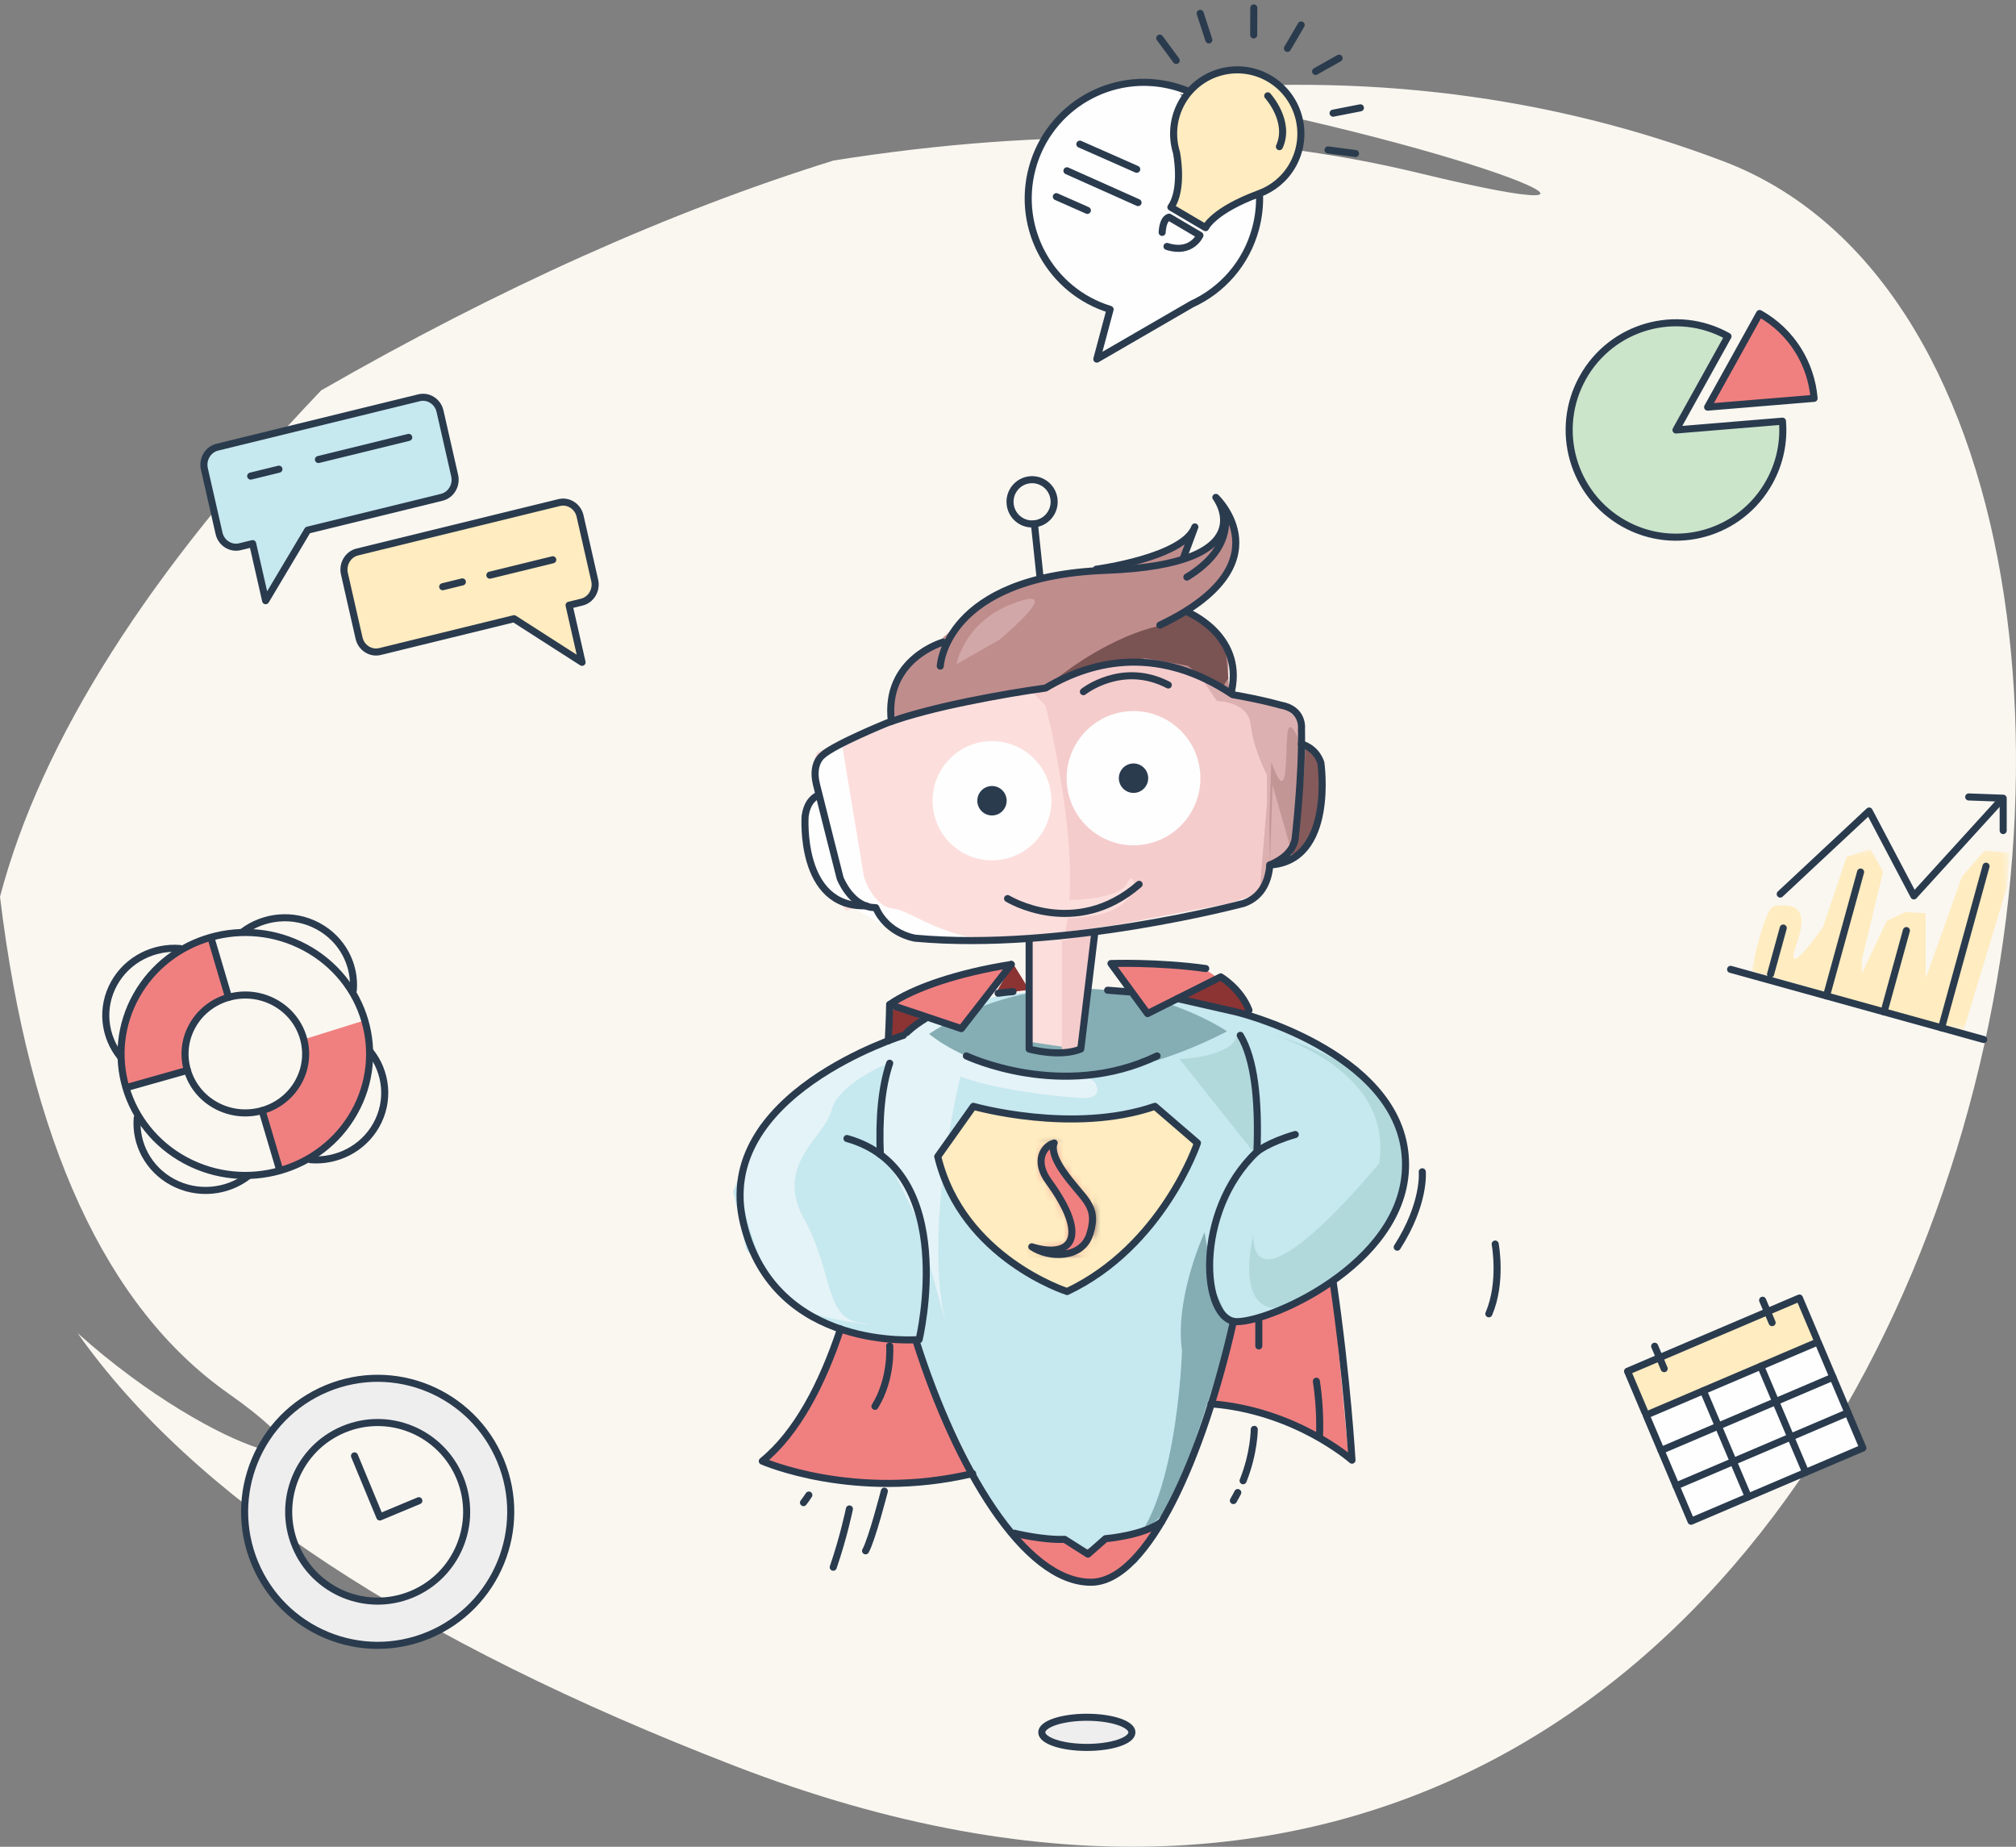<?xml version="1.0" encoding="UTF-8"?>
<svg width="214px" height="196px" viewBox="0 0 214 196" version="1.1" xmlns="http://www.w3.org/2000/svg" xmlns:xlink="http://www.w3.org/1999/xlink">
    <rect x="0" y="0" width="214" height="196" fill="#808080" stroke="none"/>
    <!-- Generator: Sketch 53.2 (72643) - https://sketchapp.com -->
    <title>Group 15</title>
    <desc>Created with Sketch.</desc>
    <defs>
        <polygon id="path-1" points="0.008 0.113 27.384 0.113 27.384 19.446 0.008 19.446"></polygon>
        <path d="M1.919,4.301 C6.39,10.423 4.17,12.497 0.128,11.234 L0.128,11.234 C1.91,12.442 5.465,12.558 6.297,9.868 L6.297,9.868 C7.278,6.696 5.499,6.239 3.37,3.1 L3.37,3.1 C1.981,1.054 2.506,0.218 2.506,0.218 L2.506,0.218 C1.381,0.522 0.335,2.129 1.919,4.301 L1.919,4.301 Z" id="path-3"></path>
    </defs>
    <g id="Page-2" stroke="none" stroke-width="1" fill="none" fill-rule="evenodd">
        <g id="HOME-" transform="translate(-751, -1053)">
            <g id="Group-15" transform="translate(751, 1053)">
                <g id="Group-13">
                    <g id="sol_1" transform="translate(0, 9)" fill="#FAF7F1">
                        <path d="M123.822,0.694 C144.788,-1.35 164.487,1.122 182.918,8.108 C247.091,32.432 211.79,230.114 77.977,178.415 C43.757,165.194 20.511,149.884 8.239,132.485 C23.175,145.906 39.327,149.532 24.207,138.865 C11.212,129.696 3.143,112.132 1.0473844e-12,86.17 C4.374,69.588 15.738,51.675 34.092,32.432 C52.984,21.575 71.111,13.444 88.473,8.039 C111.286,4.413 132.024,4.861 150.688,9.383 C178.276,16.066 157.688,6.926 123.822,0.694 Z" id="Combined-Shape"></path>
                    </g>
                    <g id="fea_2" transform="translate(11, 0)">
                        <g id="Page-1">
                            <g id="Group-192" transform="translate(0, 0.433)">
                                <g id="Group-3" transform="translate(174.929, 89.578)">
                                    <mask id="mask-2" fill="white">
                                        <use xlink:href="#path-1"></use>
                                    </mask>
                                    <g id="Clip-2"></g>
                                    <path d="M0.008,13.046 C0.008,13.046 1.337,6.113 2.533,6.113 C3.729,6.113 6.387,5.58 4.793,10.113 C3.198,14.646 7.584,8.38 7.584,8.38 L10.108,0.913 L12.633,0.113 L13.962,2.513 L11.703,11.846 L11.703,13.313 L14.361,7.713 L16.354,6.779 L18.48,6.913 L18.48,11.179 L18.48,13.846 L22.335,3.046 L24.727,0.246 L27.385,0.513 L27.119,4.113 L22.468,19.446" id="Fill-1" fill="#FFECC0" mask="url(#mask-2)"></path>
                                </g>
                                <path d="M109.154,183.422 C109.154,184.305 107.012,185.022 104.37,185.022 C101.727,185.022 99.586,184.305 99.586,183.422 C99.586,182.539 101.727,181.822 104.37,181.822 C107.012,181.822 109.154,182.539 109.154,183.422" id="Fill-4" fill="#EFEEEE"></path>
                                <polyline id="Fill-6" fill="#C08D8D" points="83.24 75.558 84.036 71.825 86.429 69.425 88.289 67.958 92.675 64.092 98.389 61.159 105.3 59.958 109.021 59.692 112.875 57.692 114.868 56.626 114.735 58.492 116.463 58.359 118.191 56.626 119.121 54.225 119.919 56.093 119.653 59.826 116.862 63.159 115.134 64.626 118.324 67.425 119.387 69.025 119.387 71.559 119.52 73.292 118.191 76.092"></polyline>
                                <path d="M90.542,70.048 C90.542,70.048 91.301,65.63 96.464,63.649 C101.627,61.669 97.071,65.782 95.097,67.458" id="Fill-8" fill="#D2A7A7"></path>
                                <path d="M100.383,72.225 C100.383,72.225 105.699,67.526 111.879,66.025 L115.134,64.626 L116.962,65.425 L119.055,68.025 L119.387,71.558 L118.557,72.825 L115.068,70.225 L110.583,69.425 L105.699,70.225" id="Fill-10" fill="#7A5353"></path>
                                <polyline id="Fill-12" fill="#FCDFDD" points="86.296 99.158 95.2 99.424 107.693 97.691 119.52 95.424 122.709 94.358 124.039 91.025 126.297 90.624 129.354 86.091 128.955 80.625 126.962 78.358 126.696 75.825 124.703 74.225 119.52 73.292 116.331 71.425 110.749 70.092 105.699 70.225 100.383 72.225 96.662 73.425 84.436 75.825 80.316 77.425 75.664 79.425 75.133 81.958 75.797 83.958 74.203 85.558 74.203 88.891 75.664 92.891 77.392 94.625 78.854 96.225 81.379 95.424 82.31 96.624 82.841 97.824"></polyline>
                                <path d="M77.392,94.625 L75.664,92.891 L74.203,88.891 L74.465,86.187 L75.797,83.958 L75.133,81.958 L76.265,79.766 L78.376,78.571 L80.719,92.675 C80.719,92.675 81.694,95.809 83.842,96.006 C85.99,96.201 90.217,100.351 98.257,99.157 L86.142,99.138 L82.841,97.825" id="Fill-14" fill="#FEFEFE"></path>
                                <path d="M128.955,80.625 L126.963,78.358 L126.696,75.825 L124.703,74.225 L119.52,73.292 L116.331,71.425 L110.749,70.092 L105.699,70.225 L100.383,72.225 L98.439,72.852 L99.989,74.479 C99.989,74.479 103.905,89.625 102.111,98.224 C102.093,98.309 102.059,98.392 102.038,98.475 L107.692,97.691 L119.52,95.425 L122.71,94.358 L124.039,91.024 L126.297,90.625 L129.355,86.092 L128.955,80.625 Z" id="Fill-16" fill="#F5CCCC"></path>
                                <path d="M96.831,96.341 C96.831,96.341 94.738,94.541 98.724,94.941 C102.712,95.34 107.895,95.041 108.692,93.241 C109.489,91.441 110.586,95.841 105.104,96.741 C99.622,97.641 96.831,96.341 96.831,96.341" id="Fill-18" fill="#FCDFDD"></path>
                                <path d="M128.955,80.625 L126.963,78.358 L126.696,75.825 L124.703,74.225 L119.52,73.292 L116.556,71.557 L118.191,73.958 C118.191,73.958 121.514,73.958 121.78,76.491 C122.045,79.025 123.507,81.825 123.507,81.825 L123.507,84.758 L122.71,94.358 L124.039,91.024 L126.297,90.625 L129.355,86.092 L128.955,80.625 Z" id="Fill-20" fill="#DCB0B0"></path>
                                <path d="M128.955,80.625 L126.963,78.358 L126.696,75.825 L124.703,74.225 L119.52,73.292 L116.556,71.557 L118.191,73.958 C118.191,73.958 121.514,73.958 121.78,76.491 C122.045,79.025 123.507,81.825 123.507,81.825 L123.507,84.758 L122.71,94.358 L124.039,91.024 L126.297,90.625 L129.355,86.092 L128.955,80.625 Z" id="Fill-22" fill="#DCB0B0"></path>
                                <path d="M126.297,90.624 L127.929,89.141 L129.324,84.941 L129.21,80.521 L128.626,79.341 L126.963,78.358 C126.963,78.358 125.835,75.241 125.636,77.641 C125.437,80.041 125.736,85.341 123.941,80.441 L123.742,87.041 L123.796,91.369 L124.081,82.896" id="Fill-24" fill="#C39696"></path>
                                <path d="M129.21,80.521 L128.626,79.341 L127.56,78.711 C127.484,82.26 127.109,86.569 125.88,89.168 L126.297,90.624 L127.929,89.141 L129.323,84.941 L129.21,80.521 Z" id="Fill-26" fill="#845A5A"></path>
                                <path d="M84.768,109.424 C84.768,109.424 92.144,102.224 112.277,105.625 L120.849,107.024 L133.208,112.824 L137.195,118.624 L137.793,125.024 L135.002,131.223 L128.424,136.823 L122.244,139.423 L119.653,139.624 L116.663,151.223 L111.879,161.623 L109.685,165.423 L106.097,167.223 L102.908,167.223 L99.519,165.822 L93.739,158.422 L88.157,147.023 L85.964,141.623 L80.781,141.623 L74.402,138.623 L68.222,132.223 L66.827,126.024 L69.618,119.024 L75.398,113.624 L84.768,109.424 Z" id="Fill-28" fill="#C6E8EF"></path>
                                <path d="M116.862,130.357 C116.862,130.357 113.673,137.29 114.47,142.89 C114.47,142.89 113.939,161.556 107.56,164.756 L113.673,159.156 L119.786,140.49 L117.925,136.49" id="Fill-30" fill="#85AEB4"></path>
                                <path d="M123.64,109.224 C123.64,109.224 136.996,112.824 135.401,123.024 C135.401,123.024 122.045,139.424 122.045,130.624 C122.045,130.624 119.453,140.69 126.83,137.956 C134.205,135.223 149.754,116.824 123.64,109.224" id="Fill-32" fill="#B1D9DC"></path>
                                <polyline id="Fill-34" fill="#F08080" points="96.729 162.623 101.512 162.922 104.104 164.123 106.496 163.022 111.878 161.623 110.184 164.323 106.098 167.223 102.908 167.223 100.217 166.222"></polyline>
                                <path d="M114.204,111.957 C114.204,111.957 119.786,111.824 120.317,109.424 C120.317,109.424 123.506,115.957 122.045,121.823" id="Fill-36" fill="#B1D9DC"></path>
                                <path d="M105.167,114.357 C105.167,114.357 106.496,116.224 103.705,116.091 C100.914,115.957 94.403,115.157 90.948,113.824 C90.948,113.824 86.828,130.49 89.486,140.356 L86.429,129.157 L83.372,122.891 L82.309,121.69 L83.107,112.491 C83.107,112.491 77.923,114.624 77.259,117.424 C76.594,120.224 71.146,123.157 74.335,128.89 C77.525,134.623 76.461,139.557 80.449,139.957 C84.435,140.356 73.671,139.957 71.545,136.757 C69.419,133.557 66.893,126.09 67.824,122.757 C68.754,119.424 75.398,113.624 75.398,113.624 L80.449,111.024 L84.767,109.424 L87.359,107.557 L94.536,108.224" id="Fill-38" fill="#E4F3F7"></path>
                                <path d="M87.625,109.291 C87.625,109.291 99.054,119.424 119.254,109.024 C119.254,109.024 104.104,98.624 87.625,109.291" id="Fill-40" fill="#85AEB4"></path>
                                <polyline id="Fill-42" fill="#FCDFDD" points="97.991 110.091 98.256 99.158 105.167 98.625 104.104 106.624 103.307 110.89"></polyline>
                                <polyline id="Fill-44" fill="#F5CCCC" points="101.712 111.024 101.712 99.424 105.167 98.624 104.104 106.624 103.307 110.89"></polyline>
                                <polygon id="Fill-46" fill="#F08080" points="91.745 155.956 83.373 157.156 73.006 155.823 69.95 154.489 73.272 150.89 76.994 143.823 78.057 140.623 84.568 141.69 86.164 141.824 88.29 147.823 91.346 154.356"></polygon>
                                <polygon id="Fill-48" fill="#F08080" points="120.052 139.957 119.387 142.89 117.66 148.756 121.78 149.156 126.962 151.156 130.816 153.69 132.145 154.089 130.417 135.69 126.829 137.957"></polygon>
                                <polyline id="Fill-50" fill="#F08080" points="106.762 101.824 110.616 107.291 118.59 103.558 116.596 102.224"></polyline>
                                <polyline id="Fill-52" fill="#8C3434" points="114.47 105.558 121.514 107.291 120.317 104.758 118.59 103.558"></polyline>
                                <polyline id="Fill-54" fill="#F08080" points="83.638 106.091 92.409 102.357 95.731 102.091 92.01 107.557 90.682 108.891"></polyline>
                                <polyline id="Fill-56" fill="#8C3434" points="96.529 101.824 98.257 104.624 94.669 105.024"></polyline>
                                <polyline id="Fill-58" fill="#8C3434" points="83.273 106.674 84.867 106.774 87.06 107.874 85.017 109.074 83.273 109.674"></polyline>
                                <path d="M26.932,58.149 L48.352,52.906 C49.34,52.664 50.34,53.305 50.573,54.33 L52.128,61.167 C52.362,62.193 51.744,63.229 50.755,63.471 L49.408,63.801 L50.786,69.861 L43.566,65.231 L29.336,68.715 C28.347,68.957 27.348,68.316 27.114,67.29 L25.559,60.454 C25.326,59.428 25.944,58.391 26.932,58.149" id="Fill-60" fill="#FFECC0"></path>
                                <path d="M33.487,41.782 L12.067,47.026 C11.079,47.268 10.462,48.305 10.695,49.331 L12.25,56.167 C12.484,57.192 13.483,57.833 14.472,57.591 L15.819,57.261 L17.199,63.321 L21.661,55.832 L35.891,52.348 C36.88,52.106 37.498,51.069 37.264,50.043 L35.708,43.207 C35.475,42.182 34.475,41.541 33.487,41.782" id="Fill-62" fill="#C6E8EF"></path>
                                <path d="M181.567,41.843 C181.264,38.193 179.213,34.756 175.784,32.84 L170.266,42.777 L181.567,41.843 Z" id="Fill-64" fill="#F08080"></path>
                                <path d="M166.909,45.202 L172.428,35.264 C166.957,32.206 160.052,34.176 157.003,39.665 C153.955,45.153 155.919,52.081 161.39,55.139 C166.861,58.197 173.766,56.227 176.815,50.738 C177.952,48.69 178.39,46.441 178.21,44.267 L166.909,45.202 Z" id="Fill-66" fill="#CAE5CA"></path>
                                <path d="M113.603,8.727 C107.053,6.967 100.32,10.867 98.565,17.438 C96.847,23.871 100.537,30.476 106.838,32.404 L105.428,37.68 L115.514,31.838 C118.735,30.364 121.298,27.512 122.286,23.814 C122.615,22.582 122.746,21.344 122.698,20.133" id="Fill-68" fill="#FEFEFE"></path>
                                <g id="Group-73" transform="translate(112.975, 6.703)">
                                    <path d="M0.315,14.855 L3.997,17.026 C3.997,17.026 4.78,15.224 9.67,13.419 C9.678,13.416 9.688,13.413 9.695,13.41 C9.7,13.408 9.703,13.407 9.707,13.405 C11.117,12.882 12.363,11.886 13.184,10.485 C15.073,7.258 13.997,3.106 10.781,1.21 C7.565,-0.685 3.426,0.393 1.537,3.62 C0.535,5.33 0.367,7.301 0.91,9.057 C0.91,9.057 1.683,12.921 0.315,14.855" id="Fill-70" fill="#FFECC0"></path>
                                    <path d="M0.315,14.855 L3.997,17.026 C3.997,17.026 4.78,15.224 9.67,13.419 C9.678,13.416 9.688,13.413 9.695,13.41 C9.7,13.408 9.703,13.407 9.707,13.405 C11.117,12.882 12.363,11.886 13.184,10.485 C15.073,7.258 13.997,3.106 10.781,1.21 C7.565,-0.685 3.426,0.393 1.537,3.62 C0.535,5.33 0.367,7.301 0.91,9.057 C0.91,9.057 1.683,12.921 0.315,14.855" id="Stroke-72" stroke="#2A3B4E" stroke-width="0.75" stroke-linecap="round" stroke-linejoin="round"></path>
                                </g>
                                <path d="M112.878,25.721 C115.483,26.566 116.375,24.543 116.375,24.543 L113.107,22.616 C113.107,22.616 112.461,22.655 112.363,24.231" id="Stroke-74" stroke="#2A3B4E" stroke-width="0.75" stroke-linecap="round" stroke-linejoin="round"></path>
                                <path d="M113.858,5.981 L112.109,3.612" id="Stroke-76" stroke="#2A3B4E" stroke-width="0.75" stroke-linecap="round" stroke-linejoin="round"></path>
                                <path d="M129.975,15.48 L132.889,15.86" id="Stroke-78" stroke="#2A3B4E" stroke-width="0.75" stroke-linecap="round" stroke-linejoin="round"></path>
                                <path d="M117.319,3.804 L116.399,0.985" id="Stroke-80" stroke="#2A3B4E" stroke-width="0.75" stroke-linecap="round" stroke-linejoin="round"></path>
                                <path d="M130.508,11.577 L133.409,11.011" id="Stroke-82" stroke="#2A3B4E" stroke-width="0.75" stroke-linecap="round" stroke-linejoin="round"></path>
                                <path d="M122.079,3.276 L122.092,0.406" id="Stroke-84" stroke="#2A3B4E" stroke-width="0.75" stroke-linecap="round" stroke-linejoin="round"></path>
                                <path d="M128.65,7.149 L131.143,5.74" id="Stroke-86" stroke="#2A3B4E" stroke-width="0.75" stroke-linecap="round" stroke-linejoin="round"></path>
                                <path d="M125.662,4.705 L127.119,2.216" id="Stroke-88" stroke="#2A3B4E" stroke-width="0.75" stroke-linecap="round" stroke-linejoin="round"></path>
                                <path d="M123.571,9.737 C123.571,9.737 126.035,12.432 124.81,15.131" id="Stroke-90" stroke="#2A3B4E" stroke-width="0.75" stroke-linecap="round" stroke-linejoin="round"></path>
                                <path d="M117.554,148.555 C126.567,149.256 132.514,154.537 132.514,154.537 C132.514,154.537 132.01,145.885 130.522,135.683" id="Stroke-92" stroke="#2A3B4E" stroke-width="0.75" stroke-linecap="round" stroke-linejoin="round"></path>
                                <path d="M78.223,140.618 C76.273,146.479 73.596,151.638 69.92,154.639 C69.92,154.639 79.7,158.928 92.246,155.957" id="Stroke-94" stroke="#2A3B4E" stroke-width="0.75" stroke-linecap="round" stroke-linejoin="round"></path>
                                <path d="M96.342,101.925 C90.746,102.804 85.917,104.426 83.437,106.178 C83.437,106.178 83.419,107.621 83.293,110.023" id="Stroke-96" stroke="#2A3B4E" stroke-width="0.75" stroke-linecap="round" stroke-linejoin="round"></path>
                                <path d="M91.582,111.633 C91.582,111.633 101.776,116.475 111.824,111.633" id="Stroke-98" stroke="#2A3B4E" stroke-width="0.75" stroke-linecap="round" stroke-linejoin="round"></path>
                                <path d="M122.427,121.8 C122.65,116.215 122.124,111.909 120.656,109.448" id="Stroke-100" stroke="#2A3B4E" stroke-width="0.75" stroke-linecap="round" stroke-linejoin="round"></path>
                                <path d="M86.247,141.902 C90.498,155.3 97.69,167.491 104.799,167.491 C110.902,167.491 116.727,154.014 119.927,139.836" id="Stroke-102" stroke="#2A3B4E" stroke-width="0.75" stroke-linecap="round" stroke-linejoin="round"></path>
                                <path d="M83.441,112.409 C82.581,114.948 82.284,118.301 82.448,122.102" id="Stroke-104" stroke="#2A3B4E" stroke-width="0.75" stroke-linecap="round" stroke-linejoin="round"></path>
                                <path d="M94.95,104.982 C95.459,104.91 95.988,104.85 96.538,104.807" id="Stroke-106" stroke="#2A3B4E" stroke-width="0.75" stroke-linecap="round" stroke-linejoin="round"></path>
                                <path d="M85.244,109.16 C85.244,109.16 85.902,108.478 87.252,107.649" id="Stroke-108" stroke="#2A3B4E" stroke-width="0.75" stroke-linecap="round" stroke-linejoin="round"></path>
                                <path d="M75.897,83.924 C75.151,84.305 74.64,84.943 74.465,86.187 C74.465,86.187 73.771,95.936 80.948,95.698" id="Stroke-110" stroke="#2A3B4E" stroke-width="0.75" stroke-linecap="round" stroke-linejoin="round"></path>
                                <path d="M116.383,81.408 C116.796,85.32 113.969,88.826 110.07,89.239 C106.172,89.653 102.678,86.816 102.265,82.906 C101.853,78.995 104.68,75.488 108.578,75.075 C112.477,74.661 115.971,77.497 116.383,81.408" id="Fill-112" fill="#FEFEFE"></path>
                                <path d="M100.57,83.885 C100.937,87.36 98.426,90.474 94.962,90.841 C91.499,91.209 88.395,88.689 88.029,85.215 C87.663,81.74 90.174,78.626 93.637,78.259 C97.1,77.892 100.204,80.41 100.57,83.885" id="Fill-114" fill="#FEFEFE"></path>
                                <path d="M95.848,84.386 C95.939,85.244 95.319,86.013 94.463,86.104 C93.608,86.194 92.841,85.572 92.751,84.714 C92.66,83.856 93.28,83.087 94.136,82.996 C94.991,82.905 95.758,83.527 95.848,84.386" id="Fill-116" fill="#2A3B4E"></path>
                                <path d="M110.873,81.993 C110.964,82.851 110.343,83.62 109.488,83.711 C108.633,83.802 107.866,83.18 107.775,82.321 C107.685,81.463 108.305,80.693 109.161,80.603 C110.016,80.512 110.783,81.135 110.873,81.993" id="Fill-118" fill="#2A3B4E"></path>
                                <path d="M100.887,52.578 C101.023,53.869 100.09,55.026 98.803,55.162 C97.517,55.298 96.364,54.363 96.228,53.072 C96.091,51.782 97.025,50.624 98.311,50.488 C99.598,50.352 100.751,51.287 100.887,52.578 Z" id="Stroke-120" stroke="#2A3B4E" stroke-width="0.75" stroke-linecap="round" stroke-linejoin="round"></path>
                                <path d="M98.803,55.162 L99.396,60.779" id="Stroke-122" stroke="#2A3B4E" stroke-width="0.75" stroke-linecap="round" stroke-linejoin="round"></path>
                                <path d="M84.9,109.448 C84.9,109.448 64.596,115.724 67.926,129.415 C71.253,143.106 86.565,141.739 86.565,141.739 C86.565,141.739 90.892,123.738 78.91,120.399" id="Stroke-124" stroke="#2A3B4E" stroke-width="0.75" stroke-linecap="round" stroke-linejoin="round"></path>
                                <path d="M126.493,119.973 C123.626,120.808 122.427,121.8 122.427,121.8 C115.687,128.141 116.518,139.837 120.3,139.837 C124.081,139.837 139.152,133.158 138.153,122.125 C137.155,111.093 120.3,106.984 120.3,106.984 L113.99,105.546" id="Stroke-126" stroke="#2A3B4E" stroke-width="0.75" stroke-linecap="round" stroke-linejoin="round"></path>
                                <path d="M92.324,116.984 C92.324,116.984 102.873,119.998 111.596,116.984 L116.11,120.874 C116.11,120.874 112.43,131.832 102.276,136.638 C102.276,136.638 91.154,133.1 88.542,122.313 L92.324,116.984 Z" id="Fill-128" fill="#FFECC0"></path>
                                <path d="M92.324,116.984 C92.324,116.984 102.873,119.998 111.596,116.984 L116.11,120.874 C116.11,120.874 112.43,131.832 102.276,136.638 C102.276,136.638 91.154,133.1 88.542,122.313 L92.324,116.984 Z" id="Stroke-130" stroke="#2A3B4E" stroke-width="0.75" stroke-linecap="round" stroke-linejoin="round"></path>
                                <path d="M96.673,162.29 C96.673,162.29 99.708,163.039 102.008,162.938 L104.487,164.51 L106.35,162.871 C106.35,162.871 110.418,162.531 112.301,161.081" id="Stroke-132" stroke="#2A3B4E" stroke-width="0.75" stroke-linecap="round" stroke-linejoin="round"></path>
                                <path d="M83.441,142.411 C83.441,142.411 83.716,145.837 81.879,148.822" id="Stroke-134" stroke="#2A3B4E" stroke-width="0.75" stroke-linecap="round" stroke-linejoin="round"></path>
                                <path d="M122.625,139.836 L122.625,142.411" id="Stroke-136" stroke="#2A3B4E" stroke-width="0.75" stroke-linecap="round" stroke-linejoin="round"></path>
                                <path d="M33.487,41.782 L12.067,47.026 C11.079,47.268 10.462,48.305 10.695,49.331 L12.25,56.167 C12.484,57.192 13.483,57.833 14.472,57.591 L15.819,57.261 L17.199,63.321 L21.661,55.832 L35.891,52.348 C36.88,52.106 37.498,51.069 37.264,50.043 L35.708,43.207 C35.475,42.182 34.475,41.541 33.487,41.782 Z" id="Stroke-138" stroke="#2A3B4E" stroke-width="0.75" stroke-linecap="round" stroke-linejoin="round"></path>
                                <path d="M26.932,58.149 L48.352,52.906 C49.34,52.664 50.34,53.305 50.573,54.33 L52.128,61.167 C52.362,62.193 51.744,63.229 50.755,63.471 L49.408,63.801 L50.786,69.861 L43.566,65.231 L29.336,68.715 C28.347,68.957 27.348,68.316 27.114,67.29 L25.559,60.454 C25.326,59.428 25.944,58.391 26.932,58.149 Z" id="Stroke-140" stroke="#2A3B4E" stroke-width="0.75" stroke-linecap="round" stroke-linejoin="round"></path>
                                <path d="M32.388,45.988 L22.802,48.335" id="Stroke-142" stroke="#2A3B4E" stroke-width="0.75" stroke-linecap="round" stroke-linejoin="round"></path>
                                <path d="M18.608,49.362 L15.612,50.095" id="Stroke-144" stroke="#2A3B4E" stroke-width="0.75" stroke-linecap="round" stroke-linejoin="round"></path>
                                <path d="M47.677,58.976 L41.001,60.611" id="Stroke-146" stroke="#2A3B4E" stroke-width="0.75" stroke-linecap="round" stroke-linejoin="round"></path>
                                <path d="M38.08,61.325 L35.994,61.836" id="Stroke-148" stroke="#2A3B4E" stroke-width="0.75" stroke-linecap="round" stroke-linejoin="round"></path>
                                <path d="M21.239,109.881 C21.627,111.367 21.466,112.995 20.648,114.445 C19.79,115.966 18.379,117 16.796,117.44 L18.401,123.881 C21.767,123.013 24.781,120.863 26.594,117.649 C28.351,114.536 28.651,111.021 27.716,107.854 L21.239,109.881 Z" id="Fill-150" fill="#F08080"></path>
                                <path d="M7.888,113.557 L8.881,113.109 C8.445,111.585 8.594,109.9 9.437,108.405 C10.318,106.844 11.782,105.8 13.417,105.38 L11.342,99.053 C8.114,99.976 5.243,102.095 3.491,105.202 C1.718,108.346 1.432,111.896 2.399,115.087 L7.888,113.557 Z" id="Fill-152" fill="#F08080"></path>
                                <path d="M1.791,111.741 C0.034,109.56 -0.323,106.478 1.135,103.894 C2.563,101.362 5.337,100.014 8.106,100.231" id="Stroke-154" stroke="#2A3B4E" stroke-width="0.75" stroke-linecap="round" stroke-linejoin="round"></path>
                                <path d="M28.278,111.138 C30.035,113.32 30.391,116.402 28.934,118.986 C27.506,121.517 24.733,122.865 21.964,122.648" id="Stroke-156" stroke="#2A3B4E" stroke-width="0.75" stroke-linecap="round" stroke-linejoin="round"></path>
                                <path d="M15.343,124.383 C13.112,126.1 9.957,126.449 7.313,125.025 C4.723,123.629 3.343,120.917 3.566,118.211" id="Stroke-158" stroke="#2A3B4E" stroke-width="0.75" stroke-linecap="round" stroke-linejoin="round"></path>
                                <path d="M14.726,98.496 C16.958,96.78 20.112,96.431 22.755,97.855 C25.346,99.251 26.726,101.962 26.503,104.668" id="Stroke-160" stroke="#2A3B4E" stroke-width="0.75" stroke-linecap="round" stroke-linejoin="round"></path>
                                <path d="M20.648,114.445 C18.942,117.471 15.048,118.572 11.953,116.904 C8.857,115.236 7.73,111.431 9.437,108.405 C11.144,105.38 15.037,104.279 18.132,105.947 C21.229,107.615 22.355,111.42 20.648,114.445 Z M21.411,100.136 C15.031,96.699 7.008,98.967 3.491,105.202 C-0.026,111.437 2.295,119.278 8.675,122.715 C15.054,126.152 23.077,123.884 26.594,117.649 C30.111,111.414 27.791,103.573 21.411,100.136 Z" id="Stroke-162" stroke="#2A3B4E" stroke-width="0.75" stroke-linecap="round" stroke-linejoin="round"></path>
                                <path d="M2.679,114.92 L8.894,113.164" id="Stroke-164" stroke="#2A3B4E" stroke-width="0.75" stroke-linecap="round" stroke-linejoin="round"></path>
                                <path d="M16.821,117.435 L18.619,123.508" id="Stroke-166" stroke="#2A3B4E" stroke-width="0.75" stroke-linecap="round" stroke-linejoin="round"></path>
                                <path d="M11.467,99.343 L13.264,105.416" id="Stroke-168" stroke="#2A3B4E" stroke-width="0.75" stroke-linecap="round" stroke-linejoin="round"></path>
                                <path d="M122.698,20.133 C122.746,21.343 122.615,22.582 122.286,23.814 C121.298,27.512 118.735,30.365 115.514,31.838 L105.428,37.68 L106.838,32.404 C100.537,30.476 96.847,23.871 98.565,17.439 C100.32,10.866 107.053,6.966 113.603,8.727 C114.135,8.87 114.65,9.046 115.145,9.252" id="Stroke-170" stroke="#2A3B4E" stroke-width="0.75" stroke-linecap="round" stroke-linejoin="round"></path>
                                <path d="M103.626,14.866 L109.665,17.532" id="Stroke-172" stroke="#2A3B4E" stroke-width="0.75" stroke-linecap="round" stroke-linejoin="round"></path>
                                <path d="M101.13,20.44 L104.424,21.895" id="Stroke-174" stroke="#2A3B4E" stroke-width="0.75" stroke-linecap="round" stroke-linejoin="round"></path>
                                <path d="M102.257,17.694 L109.804,21.067" id="Stroke-176" stroke="#2A3B4E" stroke-width="0.75" stroke-linecap="round" stroke-linejoin="round"></path>
                                <polyline id="Stroke-178" stroke="#2A3B4E" stroke-width="0.75" stroke-linecap="round" stroke-linejoin="round" points="83.437 106.178 91.046 108.733 96.342 101.925"></polyline>
                                <path d="M121.579,106.785 C120.696,104.483 118.579,103.244 118.579,103.244 L110.813,107.139 L106.93,101.827 C106.93,101.827 111.872,101.65 116.99,102.358" id="Stroke-180" stroke="#2A3B4E" stroke-width="0.75" stroke-linecap="round" stroke-linejoin="round"></path>
                                <path d="M106.577,104.66 L108.871,104.838" id="Stroke-182" stroke="#2A3B4E" stroke-width="0.75" stroke-linecap="round" stroke-linejoin="round"></path>
                                <path d="M104.004,72.975 C104.004,72.975 108.097,69.703 113.017,72.266" id="Stroke-184" stroke="#2A3B4E" stroke-width="0.75" stroke-linecap="round" stroke-linejoin="round"></path>
                                <path d="M109.917,93.42 C103.11,99.341 95.955,94.932 95.955,94.932" id="Stroke-186" stroke="#2A3B4E" stroke-width="0.75" stroke-linecap="round" stroke-linejoin="round"></path>
                                <path d="M127.137,78.532 C127.137,78.532 128.644,78.849 129.21,80.521 C129.21,80.521 130.727,90.961 123.795,91.368" id="Stroke-188" stroke="#2A3B4E" stroke-width="0.75" stroke-linecap="round" stroke-linejoin="round"></path>
                                <path d="M100.904,120.875 C100.904,120.875 100.38,121.71 101.768,123.757 C103.897,126.896 105.676,127.353 104.695,130.524 C103.863,133.215 100.309,133.099 98.526,131.891 C102.568,133.153 104.789,131.08 100.317,124.957 C98.732,122.785 99.778,121.178 100.904,120.875" id="Fill-190" fill="#F08080"></path>
                            </g>
                            <g id="Group-196" transform="translate(98.398, 121.089)">
                                <mask id="mask-4" fill="white">
                                    <use xlink:href="#path-3"></use>
                                </mask>
                                <g id="Clip-194"></g>
                                <polygon id="Fill-193" fill="#F08080" mask="url(#mask-4)" points="-0.336 12.518 7.04 12.518 7.04 -0.248 -0.336 -0.248"></polygon>
                                <polygon id="Stroke-195" stroke="#2A3B4E" stroke-width="0.75" stroke-linecap="round" stroke-linejoin="round" mask="url(#mask-4)" points="-0.336 12.518 7.04 12.518 7.04 -0.248 -0.336 -0.248"></polygon>
                            </g>
                            <g id="Group-275" transform="translate(14.577, 32.73)">
                                <path d="M86.326,88.578 C86.326,88.578 85.802,89.413 87.19,91.46 C89.32,94.599 91.099,95.056 90.118,98.227 C89.286,100.918 85.731,100.802 83.948,99.594 C87.991,100.856 90.211,98.783 85.74,92.66 C84.155,90.488 85.201,88.881 86.326,88.578" id="Stroke-197" stroke="#2A3B4E" stroke-width="0.75" stroke-linecap="round" stroke-linejoin="round"></path>
                                <path d="M83.667,67.102 L83.667,78.604 C83.667,78.604 86.907,79.52 89.15,78.604 L90.645,66.185" id="Stroke-199" stroke="#2A3B4E" stroke-width="0.75" stroke-linecap="round" stroke-linejoin="round"></path>
                                <path d="M112.577,44.599 C112.577,44.599 112.826,42.515 110.333,42.098 C110.333,42.098 108.465,41.547 105.277,40.997 C97.596,35.847 90.617,37.181 85.412,40.293 C81.03,40.901 73.268,42.27 68.575,44.004 C68.575,44.004 62.885,46.314 61.688,47.468 C61.688,47.468 60.55,48.319 61.088,50.507 C61.628,52.695 63.604,60.474 63.604,60.474 C63.604,60.474 64.682,63.27 66.958,63.573 L67.389,63.602 C68.618,66.417 71.565,66.841 71.565,66.841 C87.259,68.28 106.459,63.141 106.459,63.141 C108.532,62.403 109.102,60.516 109.218,59.071 L109.214,59.072 C110.477,58.541 111.528,57.736 111.874,56.507 C111.874,56.507 112.679,49.761 112.577,44.599 Z" id="Stroke-201" stroke="#2A3B4E" stroke-width="0.75" stroke-linecap="round" stroke-linejoin="round"></path>
                                <path d="M74.233,37.964 C74.233,37.964 74.678,28.433 91.813,27.798 C108.948,27.164 103.485,20.057 103.485,20.057 C103.485,20.057 111.066,27.172 97.547,33.614" id="Stroke-203" stroke="#2A3B4E" stroke-width="0.75" stroke-linecap="round" stroke-linejoin="round"></path>
                                <path d="M90.789,27.681 C90.789,27.681 100.053,26.449 101.257,23.194 L100.053,26.449" id="Stroke-205" stroke="#2A3B4E" stroke-width="0.75" stroke-linecap="round" stroke-linejoin="round"></path>
                                <path d="M100.411,28.518 C102.708,27.121 104.59,25.15 104.527,22.458" id="Stroke-207" stroke="#2A3B4E" stroke-width="0.75" stroke-linecap="round" stroke-linejoin="round"></path>
                                <path d="M74.53,35.422 C74.53,35.422 68.239,37.202 69.045,43.837" id="Stroke-209" stroke="#2A3B4E" stroke-width="0.75" stroke-linecap="round" stroke-linejoin="round"></path>
                                <path d="M60.281,125.94 C60.097,126.225 59.908,126.494 59.714,126.744" id="Stroke-211" stroke="#2A3B4E" stroke-width="0.75" stroke-linecap="round" stroke-linejoin="round"></path>
                                <path d="M64.588,127.416 C64.588,127.416 63.986,130.356 62.872,133.601" id="Stroke-213" stroke="#2A3B4E" stroke-width="0.75" stroke-linecap="round" stroke-linejoin="round"></path>
                                <path d="M105.812,125.676 C105.67,125.958 105.516,126.242 105.349,126.526" id="Stroke-215" stroke="#2A3B4E" stroke-width="0.75" stroke-linecap="round" stroke-linejoin="round"></path>
                                <path d="M107.564,118.97 C107.564,118.97 107.564,121.462 106.378,124.422" id="Stroke-217" stroke="#2A3B4E" stroke-width="0.75" stroke-linecap="round" stroke-linejoin="round"></path>
                                <path d="M68.298,125.526 C68.298,125.526 66.97,130.694 66.304,131.861" id="Stroke-219" stroke="#2A3B4E" stroke-width="0.75" stroke-linecap="round" stroke-linejoin="round"></path>
                                <path d="M114.487,119.692 C114.487,119.692 114.653,117.025 114.155,113.858" id="Stroke-221" stroke="#2A3B4E" stroke-width="0.75" stroke-linecap="round" stroke-linejoin="round"></path>
                                <path d="M125.398,91.633 C125.398,91.633 125.73,94.967 122.739,99.634" id="Stroke-223" stroke="#2A3B4E" stroke-width="0.75" stroke-linecap="round" stroke-linejoin="round"></path>
                                <path d="M133.138,99.303 C133.138,99.303 133.904,103.342 132.467,106.707" id="Stroke-225" stroke="#2A3B4E" stroke-width="0.75" stroke-linecap="round" stroke-linejoin="round"></path>
                                <path d="M100.365,32.18 C100.365,32.18 106.423,34.59 105.166,40.553" id="Stroke-227" stroke="#2A3B4E" stroke-width="0.75" stroke-linecap="round" stroke-linejoin="round"></path>
                                <path d="M152.331,12.905 L157.851,2.967 C152.38,-0.091 145.474,1.879 142.426,7.368 C139.378,12.856 141.342,19.784 146.812,22.842 C152.283,25.9 159.189,23.93 162.237,18.441 C163.375,16.393 163.813,14.144 163.632,11.97 L152.331,12.905 Z" id="Stroke-229" stroke="#2A3B4E" stroke-width="0.75" stroke-linecap="round" stroke-linejoin="round"></path>
                                <path d="M166.989,9.546 C166.686,5.896 164.636,2.459 161.206,0.543 L155.688,10.48 L166.989,9.546 Z" id="Stroke-231" stroke="#2A3B4E" stroke-width="0.75" stroke-linecap="round" stroke-linejoin="round"></path>
                                <path d="M163.717,65.763 L162.368,70.664" id="Stroke-233" stroke="#2A3B4E" stroke-width="0.75" stroke-linecap="round" stroke-linejoin="round"></path>
                                <path d="M171.926,59.82 L168.306,72.969" id="Stroke-235" stroke="#2A3B4E" stroke-width="0.75" stroke-linecap="round" stroke-linejoin="round"></path>
                                <path d="M176.787,66.033 L174.412,74.661" id="Stroke-237" stroke="#2A3B4E" stroke-width="0.75" stroke-linecap="round" stroke-linejoin="round"></path>
                                <path d="M185.241,59.201 L180.518,76.353" id="Stroke-239" stroke="#2A3B4E" stroke-width="0.75" stroke-linecap="round" stroke-linejoin="round"></path>
                                <polyline id="Stroke-241" stroke="#2A3B4E" stroke-width="0.75" stroke-linecap="round" stroke-linejoin="round" points="163.396 62.158 172.833 53.344 177.582 62.353 186.69 52.349"></polyline>
                                <path d="M158.129,70.148 L184.996,77.595" id="Stroke-243" stroke="#2A3B4E" stroke-width="0.75" stroke-linecap="round" stroke-linejoin="round"></path>
                                <polyline id="Stroke-245" stroke="#2A3B4E" stroke-width="0.75" stroke-linecap="round" stroke-linejoin="round" points="183.404 51.851 187.063 51.986 187.062 55.419"></polyline>
                                <path d="M94.577,151.125 C94.577,152.008 92.435,152.725 89.792,152.725 C87.15,152.725 85.008,152.008 85.008,151.125 C85.008,150.242 87.15,149.525 89.792,149.525 C92.435,149.525 94.577,150.242 94.577,151.125 Z" id="Stroke-247" stroke="#2A3B4E" stroke-width="0.75" stroke-linecap="round" stroke-linejoin="round"></path>
                                <path d="M23.234,124.084 C25.236,128.917 22.956,134.461 18.139,136.47 C13.323,138.48 7.796,136.191 5.793,131.359 C3.791,126.527 6.072,120.981 10.889,118.972 C15.705,116.964 21.232,119.252 23.234,124.084 M9.093,114.639 C1.89,117.643 -1.52,125.935 1.473,133.161 C4.468,140.386 12.733,143.808 19.935,140.804 C27.137,137.801 30.548,129.508 27.554,122.283 C24.56,115.058 16.294,111.635 9.093,114.639" id="Fill-249" fill="#EFEEEE"></path>
                                <path d="M23.234,124.084 C25.236,128.917 22.956,134.461 18.139,136.47 C13.323,138.48 7.796,136.191 5.793,131.359 C3.791,126.527 6.072,120.981 10.889,118.972 C15.705,116.964 21.232,119.252 23.234,124.084 Z M9.093,114.639 C1.89,117.643 -1.52,125.935 1.473,133.161 C4.468,140.386 12.733,143.808 19.935,140.804 C27.137,137.801 30.548,129.508 27.554,122.283 C24.56,115.058 16.294,111.635 9.093,114.639 Z" id="Stroke-251" stroke="#2A3B4E" stroke-width="0.75" stroke-linecap="round" stroke-linejoin="round"></path>
                                <polyline id="Stroke-253" stroke="#2A3B4E" stroke-width="0.75" stroke-linecap="round" stroke-linejoin="round" points="12.054 121.785 14.741 128.27 18.884 126.542"></polyline>
                                <polygon id="Fill-255" fill="#FFECC0" points="149.046 117.188 147.19 112.806 165.433 105.031 167.288 109.413"></polygon>
                                <path d="M150.068,110.147 L151.076,112.527" id="Stroke-257" stroke="#2A3B4E" stroke-width="0.75" stroke-linecap="round" stroke-linejoin="round"></path>
                                <path d="M161.526,105.264 L162.534,107.643" id="Stroke-259" stroke="#2A3B4E" stroke-width="0.75" stroke-linecap="round" stroke-linejoin="round"></path>
                                <polyline id="Stroke-261" stroke="#2A3B4E" stroke-width="0.75" stroke-linecap="round" stroke-linejoin="round" points="149.046 117.188 147.19 112.806 165.433 105.031 167.288 109.413"></polyline>
                                <polygon id="Fill-263" fill="#FEFEFE" points="172.172 120.945 153.93 128.721 149.16 117.458 167.402 109.683"></polygon>
                                <polygon id="Stroke-265" stroke="#2A3B4E" stroke-width="0.75" stroke-linecap="round" stroke-linejoin="round" points="172.172 120.945 153.93 128.721 149.16 117.458 167.402 109.683"></polygon>
                                <path d="M168.991,113.434 L150.749,121.209" id="Stroke-267" stroke="#2A3B4E" stroke-width="0.75" stroke-linecap="round" stroke-linejoin="round"></path>
                                <path d="M170.584,117.195 L152.341,124.971" id="Stroke-269" stroke="#2A3B4E" stroke-width="0.75" stroke-linecap="round" stroke-linejoin="round"></path>
                                <path d="M160.004,126.132 L155.234,114.869" id="Stroke-271" stroke="#2A3B4E" stroke-width="0.75" stroke-linecap="round" stroke-linejoin="round"></path>
                                <path d="M166.097,123.534 L161.327,112.272" id="Stroke-273" stroke="#2A3B4E" stroke-width="0.75" stroke-linecap="round" stroke-linejoin="round"></path>
                            </g>
                        </g>
                    </g>
                </g>
            </g>
        </g>
    </g>
</svg>